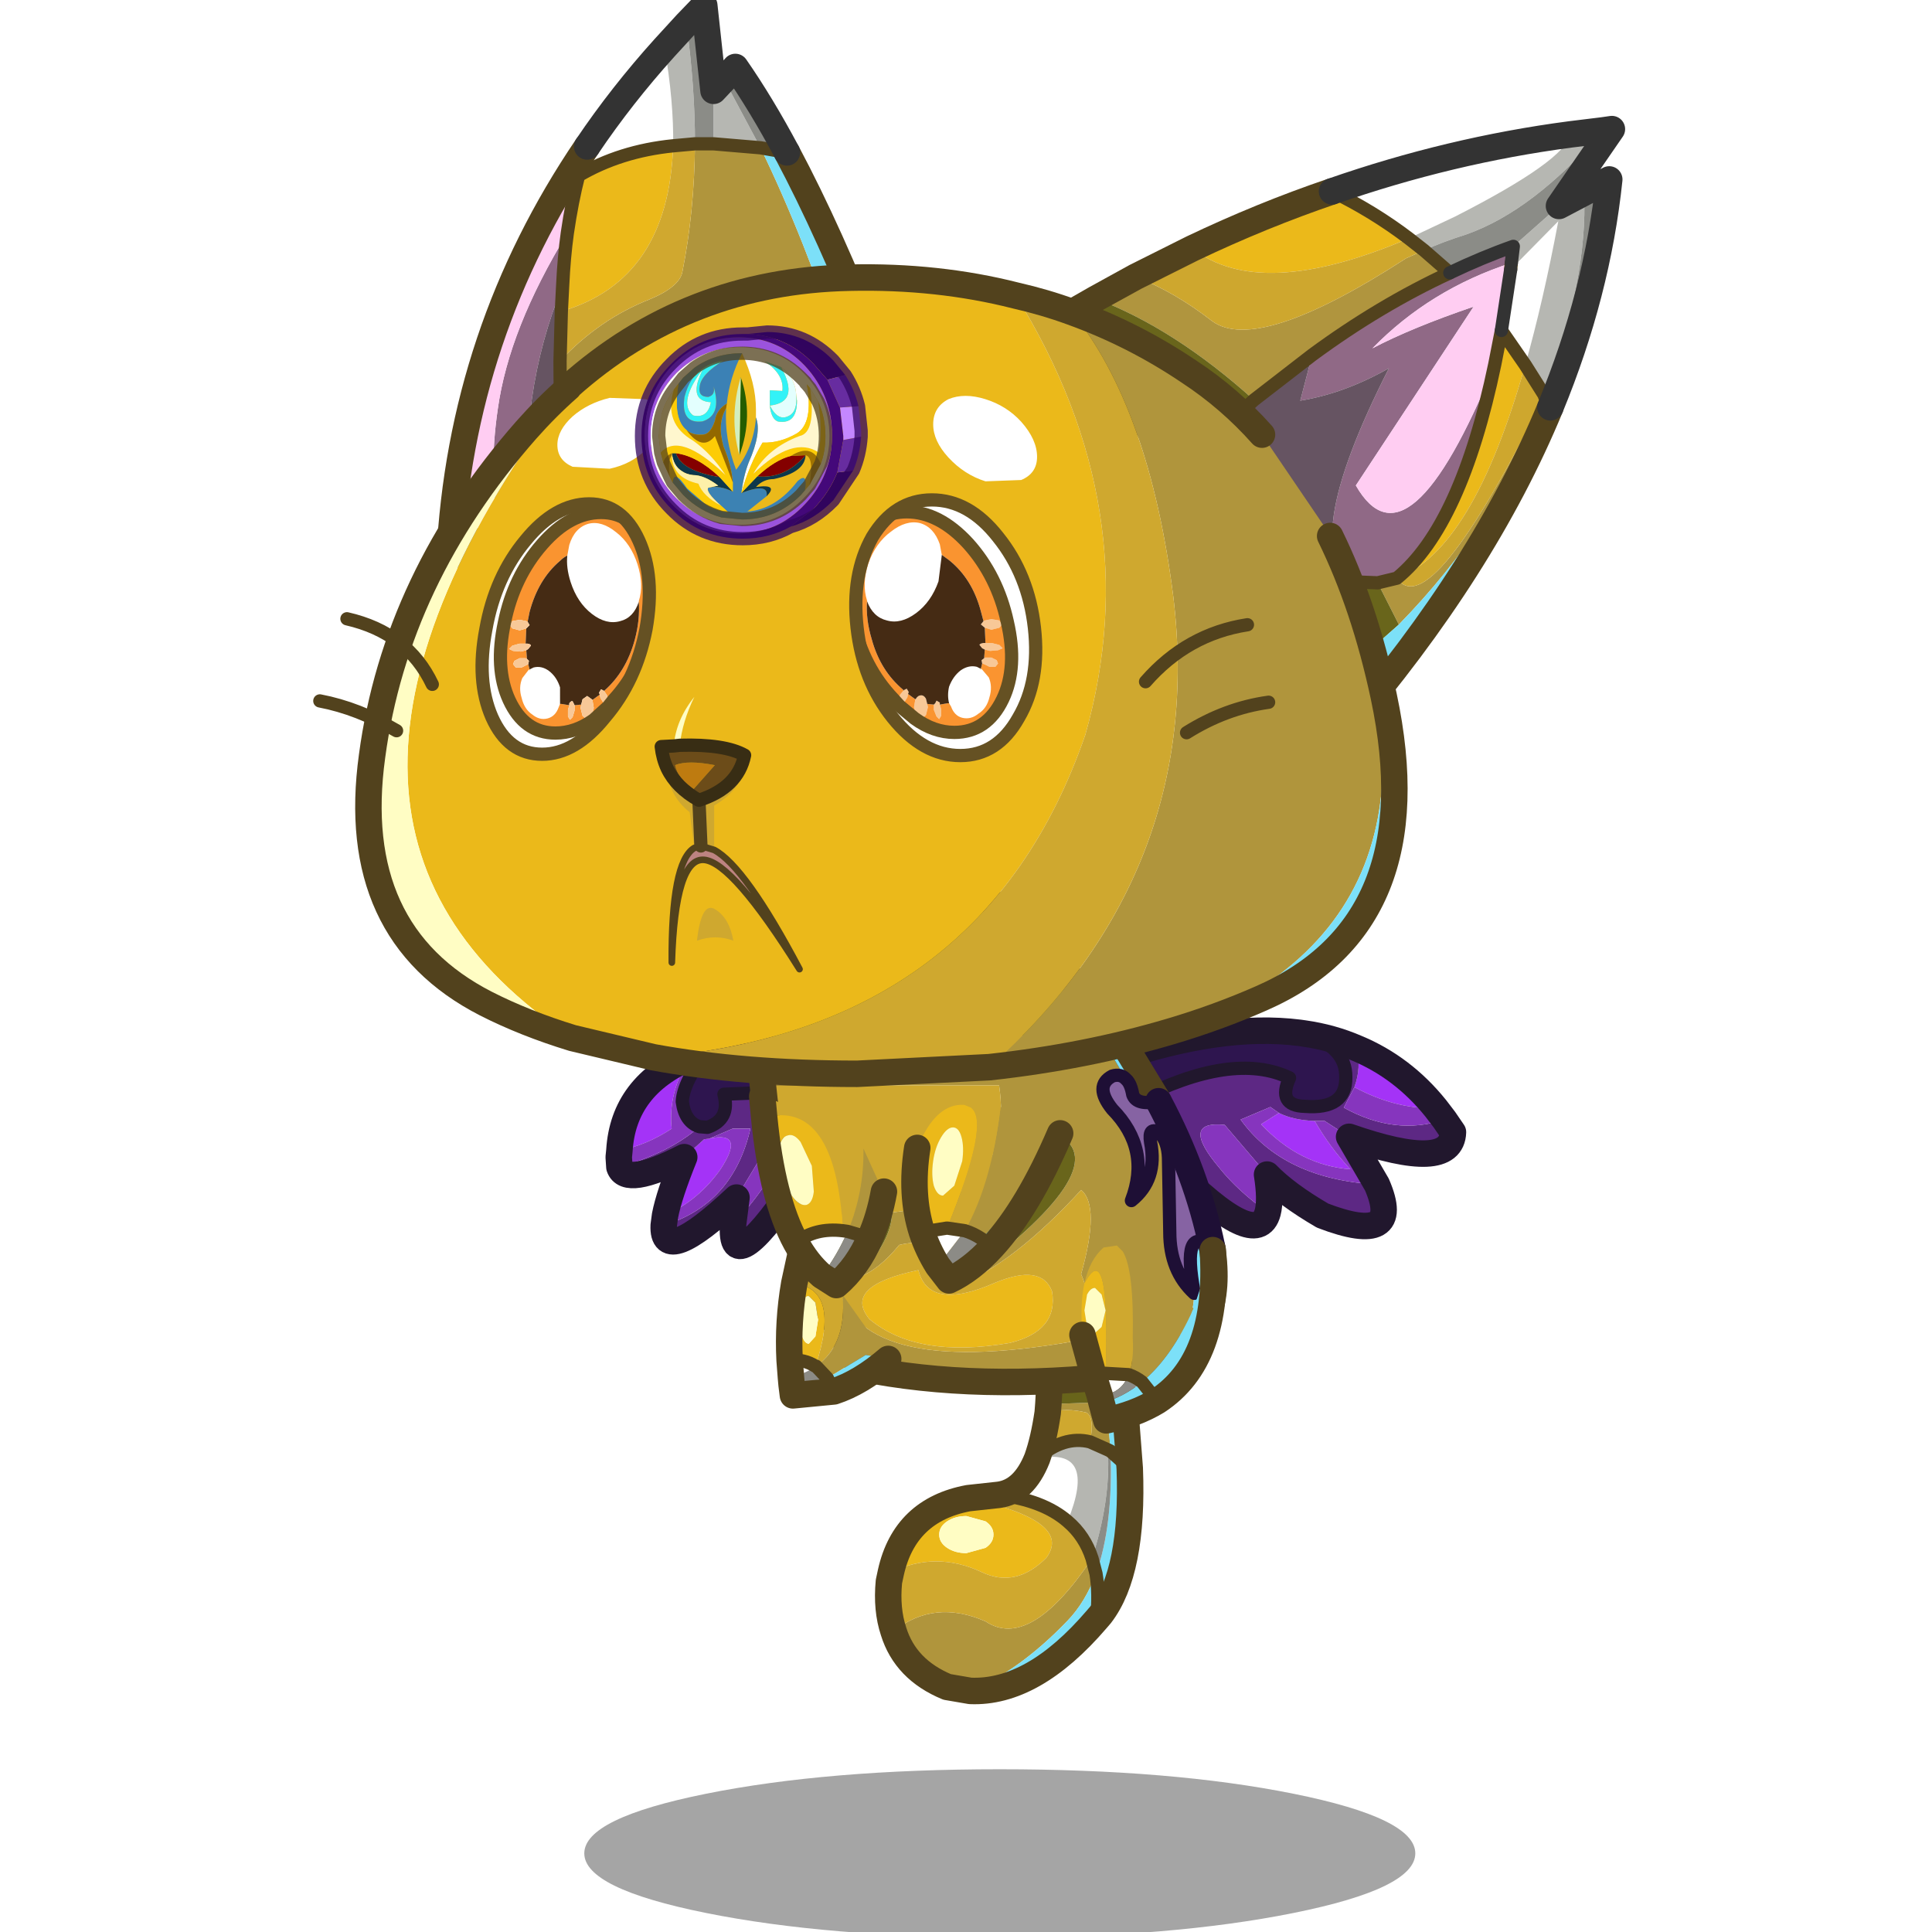 <svg xmlns:ffdec="https://www.free-decompiler.com/flash" xmlns:xlink="http://www.w3.org/1999/xlink" ffdec:objectType="frame" height="90" width="90" xmlns="http://www.w3.org/2000/svg"><use ffdec:characterId="31" height="90.65" transform="translate(0 -.4)" width="90" xlink:href="#a"/><defs><g id="a" transform="translate(0 .4)"><use ffdec:characterId="10" height="90" width="90" xlink:href="#b"/><use ffdec:characterId="30" height="95.95" transform="matrix(.944 0 0 .945 10.84 -.411)" width="70.1" xlink:href="#c"/></g><g id="b"><use ffdec:characterId="8" height="90" width="90" xlink:href="#d"/><use ffdec:characterId="9" height="0" transform="matrix(.655 0 0 .655 11 0)" width="0" xlink:href="#sprite9"/></g><g id="d"><use ffdec:characterId="6" height="90" width="90" xlink:href="#e"/><use ffdec:characterId="7" height="0" transform="matrix(.291 0 0 .291 0 17.05)" width="0" xlink:href="#sprite8"/></g><g id="e"><use ffdec:characterId="4" height="90" width="90" xlink:href="#f"/><use ffdec:characterId="5" height="0" transform="matrix(.781 0 0 .781 17.5 0)" width="0" xlink:href="#sprite7"/></g><g id="f"><use ffdec:characterId="1" height="0" transform="matrix(.596 0 0 .596 8.7 1)" width="0" xlink:href="#sprite5"/><use ffdec:characterId="3" height="43.85" transform="scale(2.053)" width="43.85" xlink:href="#g"/></g><g id="c" transform="translate(4.3 .7)"><use ffdec:characterId="11" height="12.7" transform="translate(13.05 86.95) scale(.653)" width="62.8" xlink:href="#h"/><use ffdec:characterId="12" height="27.25" transform="translate(27.397 65.947) scale(.653)" width="20.3" xlink:href="#i"/><use ffdec:characterId="13" height="17.7" transform="translate(14.097 50.247) scale(.653)" width="16.05" xlink:href="#j"/><use ffdec:characterId="14" height="16.75" transform="translate(38.547 49.897) scale(.653)" width="27.6" xlink:href="#k"/><use ffdec:characterId="15" height="42.5" transform="translate(21.047 40.764) scale(.653)" width="36.35" xlink:href="#l"/><use ffdec:characterId="16" height="12.8" transform="translate(22.497 60.847) scale(.653)" width="9.5" xlink:href="#m"/><use ffdec:characterId="17" height="14.85" transform="translate(36.98 60.708) scale(.653)" width="11.9" xlink:href="#n"/><use ffdec:characterId="18" height="16.25" transform="translate(21.177 53.123) scale(.653)" width="11.2" xlink:href="#o"/><use ffdec:characterId="19" height="14.25" transform="translate(28.697 54.2) scale(.653)" width="13" xlink:href="#p"/><use ffdec:characterId="20" height="47.4" transform="translate(36.497 5.447) scale(.653)" width="42.75" xlink:href="#q"/><use ffdec:characterId="21" height="43.65" transform="translate(5.747 -.653) scale(.653)" width="34.05" xlink:href="#r"/><use ffdec:characterId="22" height="62.1" transform="translate(-.327 12.77) scale(.653)" width="82.7" xlink:href="#s"/><use ffdec:characterId="23" height="27.15" transform="translate(8 19.25) scale(.653)" width="41.95" xlink:href="#t"/><clipPath id="u" transform="translate(8 19.25) scale(.653)"><path d="M13.6 1.9q0 1.15-1.2 2.15-1.1 1.1-2.75 1.45l-2.8-.15Q5.7 4.85 5.7 3.7q0-1.1 1.15-2.15Q8 .55 9.65.15l2.75.1q1.2.55 1.2 1.65m-10.3 9q2.25-2.75 4.8-2.75 2.5 0 3.75 2.75t.55 6.7q-.75 3.9-3.1 6.65-2.25 2.8-4.75 2.8-2.55 0-3.8-2.8Q-.45 21.5.3 17.6q.7-3.95 3-6.7m30.8-8.75q0-1.3 1.15-1.9 1.2-.5 2.8 0 1.6.5 2.7 1.7 1.2 1.35 1.2 2.65 0 1.25-1.2 1.75l-2.7.1q-1.6-.5-2.8-1.8-1.15-1.25-1.15-2.5m-4.6 8.5q1.7-2.8 4.5-2.8t5 2.8q2.3 2.85 2.75 6.85.45 4-1.2 6.8-1.6 2.85-4.4 2.85-2.8 0-5.1-2.85-2.25-2.8-2.7-6.8-.45-4 1.15-6.85" fill="#fff" fill-rule="evenodd"/><path d="M3.3 10.9q2.25-2.75 4.8-2.75 2.5 0 3.75 2.75t.55 6.7q-.75 3.9-3.1 6.65-2.25 2.8-4.75 2.8-2.55 0-3.8-2.8Q-.45 21.5.3 17.6q.7-3.95 3-6.7m26.2-.25q1.7-2.8 4.5-2.8t5 2.8q2.3 2.85 2.75 6.85.45 4-1.2 6.8-1.6 2.85-4.4 2.85-2.8 0-5.1-2.85-2.25-2.8-2.7-6.8-.45-4 1.15-6.85z" fill="none" stroke="#00f" stroke-linecap="round" stroke-linejoin="round" stroke-width=".05"/></clipPath><g clip-path="url(#u)"><use ffdec:characterId="24" height="17.7" transform="translate(8.588 24.639) scale(.653)" width="39.65" xlink:href="#v"/></g><use ffdec:characterId="25" height="20.3" transform="translate(7.673 24.051) scale(.653)" width="42.85" xlink:href="#w"/><use ffdec:characterId="26" height="16.6" transform="translate(15.546 15.775) scale(.653)" width="17.6" xlink:href="#x"/></g><g id="i"><path d="M8.35 10.45q1.9-.25 2.9-2.75 4.6-.9 2.3 4.75-1.85-1.6-5.2-2" fill="#fff" fill-rule="evenodd" transform="translate(1 1)"/><path d="M.2 16.3q1.05-4.7 5.85-5.6 7.95 1.7 5.9 4.5-2.3 2.3-4.85 1.1-3.5-1.65-6.9 0m7.75-2.85q0-.6-.6-1l-1.45-.4q-.85 0-1.45.4t-.6 1q0 .6.6 1t1.45.4l1.45-.4q.6-.4.6-1" fill="#ebb91a" fill-rule="evenodd" transform="translate(1 1)"/><path d="m12.1 3.6 4.4-.15.3 3.7-.2-.1-1.35-.6q.35-1.8-.25-2.2-1.5-.4-2.95 0l.05-.65M6.2 25.25l-1.75-.3Q1.3 23.65.4 20.75 3.45 18.3 7.35 20q3.35 2.25 8.05-4.75l.3 1.15q-.8 2.15-2.15 3.55-3.65 3.8-7.35 5.3" fill="#b0953c" fill-rule="evenodd" transform="translate(1 1)"/><path d="M.4 20.75Q-.15 19.1.05 17l.15-.7q3.4-1.65 6.9 0 2.55 1.2 4.85-1.1 2.05-2.8-5.9-4.5l2.3-.25q3.35.4 5.2 2 1.3 1.1 1.85 2.8-4.7 7-8.05 4.75-3.9-1.7-6.95.75M11.25 7.7q.5-1.4.8-3.45 1.45-.4 2.95 0 .6.4.25 2.2-2-.5-4 1.25" fill="#cfa82f" fill-rule="evenodd" transform="translate(1 1)"/><path d="m12.1 3.6.15-2.6 5.05-1 .6 3.9q-.65-.3-1.4-.45l-4.4.15" fill="#68641a" fill-rule="evenodd" transform="translate(1 1)"/><path d="M7.95 13.45q0 .6-.6 1l-1.45.4q-.85 0-1.45-.4t-.6-1q0-.6.6-1t1.45-.4l1.45.4q.6.4.6 1" fill="#fffdc4" fill-rule="evenodd" transform="translate(1 1)"/><path d="M16.5 3.45q.75.15 1.4.45l.35 4.55q.3 7.8-2.2 11.05l-.3.35q-4.8 5.6-9.55 5.4 3.7-1.5 7.35-5.3 1.35-1.4 2.15-3.55.25 1.5.05 3.45.2-1.95-.05-3.45 1.3-3.6 1.1-9.25l1.45 1.3-1.45-1.3-.3-3.7" fill="#7ce0f8" fill-rule="evenodd" transform="translate(1 1)"/><path d="M11.25 7.7q2-1.75 4-1.25l1.35.6.2.1h-.2q.2 3.75-1.2 8.1-.55-1.7-1.85-2.8 2.3-5.65-2.3-4.75" fill="#b5b6b1" fill-rule="evenodd" transform="translate(1 1)"/><path d="M15.4 15.25q1.4-4.35 1.2-8.1h.2q.2 5.65-1.1 9.25l-.3-1.15" fill="#8b8c87" fill-rule="evenodd" transform="translate(1 1)"/><path d="M11.25 7.7q2-1.75 4-1.25l1.35.6.2.1 1.45 1.3m-2.85 6.8.3 1.15q.25 1.5.05 3.45m-2.2-7.4q1.3 1.1 1.85 2.8m-1.85-2.8q-1.85-1.6-5.2-2" fill="none" stroke="#52421d" stroke-linecap="round" stroke-linejoin="round" transform="translate(1 1)"/><path d="M18.9 4.9 18.3 1l-5.05 1-.15 2.6-.05.65q-.3 2.05-.8 3.45-1 2.5-2.9 2.75l-2.3.25q-4.8.9-5.85 5.6l-.15.7q-.2 2.1.35 3.75.9 2.9 4.05 4.2l1.75.3q4.75.2 9.55-5.4l.3-.35q2.5-3.25 2.2-11.05L18.9 4.9z" fill="none" stroke="#52421d" stroke-linecap="round" stroke-linejoin="round" stroke-width="2"/></g><g id="j"><path d="m4.95 9 1.5-1.35.4-.05Q9.6 7 7.7 9.9q-1.65 2.35-4.2 3.5.3-1.55 1.45-4.4m-4.9-.5q.3-4.9 5.35-7.05Q3.7 4.1 4 6.85 2.1 8.1.05 8.5" fill="#a433f7" fill-rule="evenodd" transform="translate(1 1)"/><path d="m13 5.25-4.1 6.8q-5.65 5.3-5.5 2.1 5.25-1.6 6.55-7.3H8.6l-1.75.75-.4.05L4.95 9q-4.4 2.25-4.9.75Q3.9 8.65 6.1 6.7l.6.05q1.75-.6 1.25-2.5l4.8-.2.25 1.2M8.65 14q2.3-2.2 4.75-6.9l.65 2.95Q8.3 18.8 8.65 14" fill="#5d2884" fill-rule="evenodd" transform="translate(1 1)"/><path d="m13 5.25.4 1.85q-2.45 4.7-4.75 6.9l.25-1.95 4.1-6.8M6.1 6.7Q3.9 8.65.05 9.75L0 9l.05-.5Q2.1 8.1 4 6.85q-.3-2.75 1.4-5.4L6.7 1Q4.9 3.25 4.8 4.8 5 6.35 6.1 6.7m.75.9 1.75-.75h1.35q-1.3 5.7-6.55 7.3l.1-.75q2.55-1.15 4.2-3.5Q9.6 7 6.85 7.6" fill="#8635be" fill-rule="evenodd" transform="translate(1 1)"/><path d="m12.75 4.05-4.8.2q.5 1.9-1.25 2.5l-.6-.05Q5 6.35 4.8 4.8 4.9 3.25 6.7 1q2.2-.75 5.15-1l.9 4.05" fill="#2e154f" fill-rule="evenodd" transform="translate(1 1)"/><path d="M14.4 8.1 14 6.25l-.25-1.2-.9-4.05Q9.9 1.25 7.7 2l-1.3.45Q1.35 4.6 1.05 9.5L1 10l.05.75q.5 1.5 4.9-.75-1.15 2.85-1.45 4.4l-.1.75q-.15 3.2 5.5-2.1L9.65 15q-.35 4.8 5.4-3.95L14.4 8.1" fill="none" stroke="#21172d" stroke-linecap="round" stroke-linejoin="round" stroke-width="2"/><path d="m12.75 4.05-4.8.2q.5 1.9-1.25 2.5l-.6-.05Q5 6.35 4.8 4.8 4.9 3.25 6.7 1" fill="none" stroke="#21172d" stroke-linecap="round" stroke-linejoin="round" transform="translate(1 1)"/></g><g id="k"><path d="M18.3 1.3q3.5 1.45 6 4.55-3.1.05-6.15-1.6.55-1.5.15-2.95m-3.15 5.5q1.15 2 2.7 3.65-3.85-.3-6.75-3.4l1.35-.85q1.1.55 2.7.6" fill="#a433f7" fill-rule="evenodd" transform="translate(1 1)"/><path d="m24.95 6.7.65.95q-.1 3.05-7.85.35L15.9 6.8h-.75q-1.6-.05-2.7-.6l-.65-.45-2.25.95q3.25 4.5 10.3 4.9 2.05 4.7-4.1 2.35-2.75-1.6-4.2-3.1L8.35 7.1q-3.45-.35-.4 3.25 1.4 1.75 3.65 3.35-.8 3.05-7.25-3.45l-2.7-5q7.3-3.75 11.6-1.7-.95 2.1 1.15 2.15 3.15.25 3.1-2.2.05-2.3-3.15-3.3 2.1.3 3.95 1.1.4 1.45-.15 2.95l-.8 1.55q3.9 2.15 7.6.9" fill="#5d2884" fill-rule="evenodd" transform="translate(1 1)"/><path d="m24.3 5.85.65.85q-3.7 1.25-7.6-.9l.8-1.55q3.05 1.65 6.15 1.6M17.75 8l2.1 3.6q-7.05-.4-10.3-4.9l2.25-.95.65.45-1.35.85q2.9 3.1 6.75 3.4-1.55-1.65-2.7-3.65h.75L17.75 8m-6.2 2.85q.3 1.9.05 2.85-2.25-1.6-3.65-3.35-3.05-3.6.4-3.25l3.2 3.75" fill="#8635be" fill-rule="evenodd" transform="translate(1 1)"/><path d="M1.65 5.25 0 2.15q8.05-2.75 14-2l.35.05q3.2 1 3.15 3.3.05 2.45-3.1 2.2-2.1-.05-1.15-2.15-4.3-2.05-11.6 1.7" fill="#2e154f" fill-rule="evenodd" transform="translate(1 1)"/><path d="m25.3 6.85.65.85.65.95q-.1 3.05-7.85.35l2.1 3.6q2.05 4.7-4.1 2.35-2.75-1.6-4.2-3.1.3 1.9.05 2.85-.8 3.05-7.25-3.45l-2.7-5L1 3.15q8.05-2.75 14-2l.35.05q2.1.3 3.95 1.1 3.5 1.45 6 4.55" fill="none" stroke="#21172d" stroke-linecap="round" stroke-linejoin="round" stroke-width="2"/><path d="M1.65 5.25q7.3-3.75 11.6-1.7-.95 2.1 1.15 2.15 3.15.25 3.1-2.2.05-2.3-3.15-3.3" fill="none" stroke="#21172d" stroke-linecap="round" stroke-linejoin="round" transform="translate(1 1)"/></g><g id="l"><path d="M3.75 19.4 2.2 15l5.5.4-3.2 4.45-.75-.45m14.05 1.15q3.5-1.45 4.3.65.5 3-3.2 3.9-7 1.2-10.6-1.8-2.05-2.5 3.7-3.7.8 3.15 5.8.95" fill="#ebb91a" fill-rule="evenodd" transform="translate(1 13.45)"/><path d="M7.05 26q-1.9-3.3-3.3-6.6l.75.45 1.3.45q1.35 7.55 17.8 4.7 2-2.05.7-5.1 1.45-5.15 0-6.35-5.1 5.55-9.3 7.2 12.15-8.9 7.6-11.35l-8.25 10.4q-.75-2.85-3.8-2.1-1.55 1.9-3.1 2.45 2.6-2.9 2.55-4.9 9.35-1 8.1-9.6H.25l-.1-.95Q18.55.1 26.4 3l1.3 2.2q-.4-.45-1.05-.25-1.4.75 0 2.5 2.95 3 1.45 6.9 2-1.6 1.45-4.4-.2-1.25.7-.7.6.65.65 1.85l.1 5.65q0 2.9 1.85 4.6-.1 2.7-1.95 5.05-13.75 1.75-23.85-.4" fill="#b0953c" fill-rule="evenodd" transform="translate(1 13.45)"/><path d="M2.2 15Q.7 10.4.25 5.65H18.1q1.25 8.6-8.1 9.6-.05-1.05-.85-1.9L7.7 15.4 2.2 15m3.6 5.3 1.65-.15q1.55-.55 3.1-2.45 3.05-.75 3.8 2.1l.15 1.1.5-.15q4.2-1.65 9.3-7.2 1.45 1.2 0 6.35 1.3 3.05-.7 5.1-16.45 2.85-17.8-4.7m12 .25q-5 2.2-5.8-.95-5.75 1.2-3.7 3.7 3.6 3 10.6 1.8 3.7-.9 3.2-3.9-.8-2.1-4.3-.65" fill="#cfa82f" fill-rule="evenodd" transform="translate(1 13.45)"/><path d="M.15 4.7 0 2.25Q3.25-26 25.7 0l1.8 2.5-1.1.5Q18.55.1.15 4.7" fill="#68641a" fill-rule="evenodd" transform="translate(1 13.45)"/><path d="m27.5 2.5 2.65 4.35q-1.65.35-1.95-.5-.15-.85-.5-1.15L26.4 3l1.1-.5m6.7 15.4q.95 6.15-3.3 8.5-1.35.75-3.2 1.1-11.2 1.3-20.1-.5l-.55-1q10.1 2.15 23.85.4 1.85-2.35 1.95-5.05-1-5.3 1.35-3.45" fill="#7ce0f8" fill-rule="evenodd" transform="translate(1 13.45)"/><path d="m4.5 19.85 3.2-4.45 1.45-2.05q.8.85.85 1.9.05 2-2.55 4.9l-1.65.15-1.3-.45m9.85-.05L22.6 9.4q4.55 2.45-7.6 11.35l-.5.15-.15-1.1" fill="#69651b" fill-rule="evenodd" transform="translate(1 13.45)"/><path d="M30.15 6.85q2.9 5.45 4.05 11.05-2.35-1.85-1.35 3.45-1.85-1.7-1.85-4.6l-.1-5.65q-.05-1.2-.65-1.85-.9-.55-.7.7.55 2.8-1.45 4.4 1.5-3.9-1.45-6.9-1.4-1.75 0-2.5.65-.2 1.05.25.35.3.5 1.15.3.85 1.95.5" fill="#8663a3" fill-rule="evenodd" transform="translate(1 13.45)"/><path d="M1.15 18.15 1 15.7q3.25-28.25 25.7-2.25l1.8 2.5 2.65 4.35m4.05 11.05q.95 6.15-3.3 8.5-1.35.75-3.2 1.1-11.2 1.3-20.1-.5l-.55-1q-1.9-3.3-3.3-6.6l-1.55-4.4q-1.5-4.6-1.95-9.35l-.1-.95" fill="none" stroke="#52421d" stroke-linecap="round" stroke-linejoin="round" stroke-width="2"/><path d="M27.7 5.2q-.4-.45-1.05-.25-1.4.75 0 2.5 2.95 3 1.45 6.9 2-1.6 1.45-4.4-.2-1.25.7-.7.6.65.65 1.85l.1 5.65q0 2.9 1.85 4.6-1-5.3 1.35-3.45M27.7 5.2q.35.3.5 1.15.3.85 1.95.5" fill="none" stroke="#1e0f35" stroke-linecap="round" stroke-linejoin="round" transform="translate(1 13.45)"/><path d="M31.15 20.3q2.9 5.45 4.05 11.05" fill="none" stroke="#1e0f35" stroke-linecap="round" stroke-linejoin="round" stroke-width="2"/></g><g id="m"><path d="m.15 9.4-.1-1.3Q1.15 8 2 8.55v.05q-.8.5-1.85.8" fill="#fff" fill-rule="evenodd" transform="translate(1 1)"/><path d="M.8 5.05 1 6.3q.2.55.5.55L2 6.3l.2-1.25-.2-1.3-.5-.5q-.3 0-.5.5l-.2 1.3M.4 2.3q3.55.45 1.6 6.25h.05L2 8.6v-.05Q1.15 8 .05 8.1-.1 5.2.4 2.3" fill="#ebb91a" fill-rule="evenodd" transform="translate(1 1)"/><path d="m.9 0 3.15 3.15q.35 3.75-2 5.4H2Q3.95 2.75.4 2.3L.9 0" fill="#cfa82f" fill-rule="evenodd" transform="translate(1 1)"/><path d="M2.05 8.55q2.35-1.65 2-5.4L7.5 8l-1.7-.3-2.9 1.75-.85-.9" fill="#b0953c" fill-rule="evenodd" transform="translate(1 1)"/><path d="m.8 5.05.2-1.3q.2-.5.5-.5l.5.5.2 1.3L2 6.3l-.5.55q-.3 0-.5-.55L.8 5.05" fill="#fffdc4" fill-rule="evenodd" transform="translate(1 1)"/><path d="M7.5 8q-2.1 1.8-4.1 2.45l-3.1.3-.1-.8 2.7-.5L5.8 7.7l1.7.3m-4.1 2.45-.5-1 .5 1" fill="#7ce0f8" fill-rule="evenodd" transform="translate(1 1)"/><path d="M.2 9.95.15 9.4Q1.2 9.1 2 8.6l.05-.05.85.9-2.7.5" fill="#8c8b86" fill-rule="evenodd" transform="translate(1 1)"/><path d="M2 8.55h.05l.85.9.5 1M2 8.55Q1.15 8 .05 8.1" fill="none" stroke="#52421d" stroke-linecap="round" stroke-linejoin="round" transform="translate(1 1)"/><path d="m1.9 1-.5 2.3q-.5 2.9-.35 5.8l.1 1.3.05.55.1.8 3.1-.3q2-.65 4.1-2.45" fill="none" stroke="#52421d" stroke-linecap="round" stroke-linejoin="round" stroke-width="2"/></g><g id="n"><path d="M1.35 11.35.9 9.9l.9-.2 1.75.1q-.6 1.5-2.2 1.55" fill="#fff" fill-rule="evenodd" transform="translate(.95 .6)"/><path d="M.9 9.9.05 6.8q-.2-2.3.15-3.9Q2.15-.75 1.8 9.7l-.9.2m.9-4.95-.3-1.2-.5-.5q-.35 0-.6.5l-.2 1.2.2 1.25q.25.45.6.45l.5-.45.3-1.25" fill="#ebb91a" fill-rule="evenodd" transform="translate(.95 .6)"/><path d="m3.1.5 5.35 4.3q-1.65 3.7-3.9 5.55-.45-.35-1-.55.4-1.05.3-2.75Q3.95 1.9 3.1.5" fill="#b0953c" fill-rule="evenodd" transform="translate(.95 .6)"/><path d="M.2 2.9Q.6 1.1 1.65.2l1-.15.45.45q.85 1.4.75 6.55.1 1.7-.3 2.75L1.8 9.7Q2.15-.75.2 2.9" fill="#cfa82f" fill-rule="evenodd" transform="translate(.95 .6)"/><path d="M1.8 4.95 1.5 6.2l-.5.45q-.35 0-.6-.45L.2 4.95l.2-1.2q.25-.5.6-.5l.5.5.3 1.2" fill="#fffdc4" fill-rule="evenodd" transform="translate(.95 .6)"/><path d="M8.45 4.8 9.9.4q.55 8.3-4.2 11.4-1.65 1-3.85 1.45l-.35-1.3q1.65-.45 3.05-1.6L5.7 11.8l-1.15-1.45Q6.8 8.5 8.45 4.8" fill="#7ce0f8" fill-rule="evenodd" transform="translate(.95 .6)"/><path d="m1.5 11.95-.15-.6q1.6-.05 2.2-1.55.55.2 1 .55-1.4 1.15-3.05 1.6" fill="#8c8b86" fill-rule="evenodd" transform="translate(.95 .6)"/><path d="m1.8 9.7 1.75.1q.55.2 1 .55L5.7 11.8M.9 9.9l.9-.2" fill="none" stroke="#52421d" stroke-linecap="round" stroke-linejoin="round" transform="translate(.95 .6)"/><path d="M10.85 1q.55 8.3-4.2 11.4-1.65 1-3.85 1.45l-.35-1.3-.15-.6-.45-1.45L1 7.4" fill="none" stroke="#52421d" stroke-linecap="round" stroke-linejoin="round" stroke-width="2"/></g><g id="o"><path d="M.35 5.85.2 4.25Q4.05 5.5 7.85 8.2q.05 3.35-1.2 6.25l-.35-.05Q5.75 4.45.35 5.85" fill="#cfa82f" fill-rule="evenodd" transform="translate(.8 -3.25)"/><path d="M2.75 15.3Q.95 12 .35 5.85q5.4-1.4 5.95 8.55-2.1-.25-3.55.9m1.35-3.85L3.95 9.5 3.1 7.7q-.5-.65-.95-.5-.5.1-.65.9-.05.9.25 2t.75 1.75q.55.7 1.05.6.45-.15.55-1" fill="#ebb91a" fill-rule="evenodd" transform="translate(.8 -3.25)"/><path d="M4.1 11.45q-.1.85-.55 1-.5.1-1.05-.6-.45-.65-.75-1.75t-.25-2q.15-.8.65-.9.45-.15.95.5l.85 1.8.15 1.95" fill="#fffdc4" fill-rule="evenodd" transform="translate(.8 -3.25)"/><path d="m7.85 8.2 1.3 2.85.25.4q-.35 1.95-1.05 3.5l-1.7-.5q1.25-2.9 1.2-6.25" fill="#b0953c" fill-rule="evenodd" transform="translate(.8 -3.25)"/><path d="M4.7 17.8q-1.1-.95-1.95-2.5 1.45-1.15 3.55-.9l.35.05Q5.9 16.2 4.7 17.8" fill="#fff" fill-rule="evenodd" transform="translate(.8 -3.25)"/><path d="M8.35 14.95q-.95 2.2-2.55 3.55l-1.1-.7q1.2-1.6 1.95-3.35l1.7.5" fill="#8c8b86" fill-rule="evenodd" transform="translate(.8 -3.25)"/><path d="M1.15 2.6 1 1m9.2 7.2q-.35 1.95-1.05 3.5-.95 2.2-2.55 3.55l-1.1-.7q-1.1-.95-1.95-2.5-1.8-3.3-2.4-9.45" fill="none" stroke="#52421d" stroke-linecap="round" stroke-linejoin="round" stroke-width="2"/><path d="m6.3 14.4.35.05 1.7.5M6.3 14.4q-2.1-.25-3.55.9" fill="none" stroke="#52421d" stroke-linecap="round" stroke-linejoin="round" transform="translate(.8 -3.25)"/></g><g id="p"><path d="M1.75 12.15Q1 10.95.55 9.6l1.9-.3 1.35.2-2.05 2.65" fill="#fff" fill-rule="evenodd" transform="translate(1)"/><path d="M.2 3.25Q1.6-.15 3.75 0l.5.2q1.5 1.05-1.8 9.1l-1.9.3Q-.35 6.8.2 3.25m1.2 1q-.15 1.05.05 1.85.25.75.7.75L3 6.1l.6-1.85q.15-1.05-.05-1.8T2.9 1.7q-.45 0-.9.75t-.6 1.8" fill="#ebb91a" fill-rule="evenodd" transform="translate(1)"/><path d="m6.5.15 4.5 2q-3 5-5.95 7.95-.6-.4-1.25-.6Q5.8 6 6.5.15" fill="#b0953c" fill-rule="evenodd" transform="translate(1)"/><path d="M4.25.2 6.5.15Q5.8 6 3.8 9.5l-1.35-.2q3.3-8.05 1.8-9.1" fill="#cfa82f" fill-rule="evenodd" transform="translate(1)"/><path d="M1.4 4.25q.15-1.05.6-1.8.45-.75.9-.75t.65.75q.2.75.05 1.8L3 6.1l-.85.75q-.45 0-.7-.75-.2-.8-.05-1.85" fill="#fffdc4" fill-rule="evenodd" transform="translate(1)"/><path d="M5.9 10.7q-1.6 1.75-3.3 2.55l-.85-1.1L3.8 9.5q.65.2 1.25.6l.85.6" fill="#8c8b86" fill-rule="evenodd" transform="translate(1)"/><path d="M11 2.15q-2.4 5.6-5.1 8.55l-.85-.6Q8 7.15 11 2.15" fill="#7ce0f8" fill-rule="evenodd" transform="translate(1)"/><path d="m5.05 10.1.85.6M3.8 9.5q.65.2 1.25.6m-4.5-.5 1.9-.3 1.35.2" fill="none" stroke="#52421d" stroke-linecap="round" stroke-linejoin="round" transform="translate(1)"/><path d="M12 2.15q-2.4 5.6-5.1 8.55-1.6 1.75-3.3 2.55l-.85-1.1Q2 10.95 1.55 9.6q-.9-2.8-.35-6.35" fill="none" stroke="#52421d" stroke-linecap="round" stroke-linejoin="round" stroke-width="2"/></g><g id="q"><path d="M37.6.4q-.35 1.95-8.7 6.2l-3.5 1.65Q22.7 6.2 19.6 4.7q8.9-3.1 18-4.3m-5.2 14.8.7-4.6 3.6-3.65q-1.15 6.1-2.5 10.85l-1.8-2.6" fill="#fff" fill-rule="evenodd" transform="translate(1 1)"/><path d="M25.4 8.25Q14.15 13.05 9.05 9 14.3 6.5 19.6 4.7q3.1 1.5 5.8 3.55m7 6.95 1.8 2.6q-3.95 14-9.7 16.1 4.85-3.95 7.4-16.15l.5-2.55" fill="#ebb91a" fill-rule="evenodd" transform="translate(1 1)"/><path d="M18.1 17.05q5.1-3.75 10.4-6.2 2.4-1.15 4.8-2l-.15 1.25q-6.15 2-10.5 6.45Q25.6 15 30.3 13.4l-8.9 13.5q3.95 6.9 10.5-9.15-2.55 12.2-7.4 16.15l-1.45.35-1.25-.05-.25-.05q-4.8-2.05 2.35-16.1-3.35 1.9-6.7 2.45l.9-3.45" fill="#906986" fill-rule="evenodd" transform="translate(1 1)"/><path d="m33.1 10.6-.7 4.6-.5 2.55Q25.35 33.8 21.4 26.9l8.9-13.5q-4.7 1.6-7.65 3.15Q27 12.1 33.15 10.1l-.05.5" fill="#ffcdf2" fill-rule="evenodd" transform="translate(1 1)"/><path d="m13.7 20.45 4.4-3.4-.9 3.45q3.35-.55 6.7-2.45-7.15 14.05-2.35 16.1-4.35-.65-12.25-6.1l-1.45-2.2 5.85-5.4" fill="#665462" fill-rule="evenodd" transform="translate(1 1)"/><path d="M4.75 11.15q2.9 1.1 5.8 3.35Q14 17 25.2 9.75l1.35-.6 1.95 1.7q-5.3 2.45-10.4 6.2l-4.4 3.4q-6-5.4-11.95-7.65l3-1.65m30.9 9 .15.3Q32 29.9 24.65 37.4l-1.6-3.15 1.45-.35q2.5 3.6 11.15-13.75" fill="#b0953e" fill-rule="evenodd" transform="translate(1 1)"/><path d="m26.55 9.15-1.35.6Q14 17 10.55 14.5q-2.9-2.25-5.8-3.35L9.05 9q5.1 4.05 16.35-.75l1.15.9m9.1 10.95v.05Q27 37.5 24.5 33.9q5.75-2.1 9.7-16.1l1.45 2.3" fill="#cea72e" fill-rule="evenodd" transform="translate(1 1)"/><path d="m26.55 9.15-1.15-.9 3.5-1.65q8.35-4.25 8.7-6.2l2.45-.3q-5.2 6.05-10.3 7.85-1.75.55-3.2 1.2m10.2-3.35 1.9-1q.3 6.5-3 15.3l-1.45-2.3q1.35-4.75 2.5-10.85l-3.6 3.65.05-.5.15-1.25 3.45-3.05" fill="#b6b7b2" fill-rule="evenodd" transform="translate(1 1)"/><path d="m28.5 10.85-1.95-1.7q1.45-.65 3.2-1.2 5.1-1.8 10.3-7.85l.7-.1-4 5.8-3.45 3.05q-2.4.85-4.8 2M38.65 4.8l.85-.45q-.75 8.65-3.7 16.1l-.15-.3v-.05q3.3-8.8 3-15.3" fill="#8b8c87" fill-rule="evenodd" transform="translate(1 1)"/><path d="M1.75 12.8q5.95 2.25 11.95 7.65l-5.85 5.4L0 13.8l1.75-1m17 29.8L9.3 28.05q7.9 5.45 12.25 6.1l.25.05 1.25.05 1.6 3.15-5.9 5.2" fill="#69651b" fill-rule="evenodd" transform="translate(1 1)"/><path d="m39.5 4.35 1.05-.55q-.9 8.6-4.45 17.2-5.05 12.2-15.55 24.4l-1.8-2.8 5.9-5.2Q32 29.9 35.8 20.45l.3.55-.3-.55q2.95-7.45 3.7-16.1" fill="#7ce0f8" fill-rule="evenodd" transform="translate(1 1)"/><path d="m26.55 9.15-1.15-.9Q22.7 6.2 19.6 4.7m-5.9 15.75 4.4-3.4q5.1-3.75 10.4-6.2l-1.95-1.7m-18.7 16.7 5.85-5.4m-4.4 7.6q7.9 5.45 12.25 6.1M32.4 15.2l1.8 2.6 1.45 2.3v.05l.15.3.3.55m-3-10.4.05-.5m-1.25 7.65.5-2.55m-9.35 19.05-1.25-.05m2.7-.3-1.45.35m8.85-16.5q-2.55 12.2-7.4 16.15" fill="none" stroke="#52421d" stroke-linecap="round" stroke-linejoin="round" transform="translate(1 1)"/><path d="m10.05 10-4.3 2.15-3 1.65-1.75 1 7.85 12.05 1.45 2.2 9.45 14.55 1.8 2.8Q32.05 34.2 37.1 22M20.6 5.7Q15.3 7.5 10.05 10" fill="none" stroke="#52421d" stroke-linecap="round" stroke-linejoin="round" stroke-width="2"/><path d="m41.05 1.1-2.45.3q-9.1 1.2-18 4.3m20.45-4.6.7-.1-4 5.8 1.9-1 .85-.45 1.05-.55q-.9 8.6-4.45 17.2" fill="none" stroke="#333" stroke-linecap="round" stroke-linejoin="round" stroke-width="2"/><path d="m33.1 10.6-.7 4.6m.9-6.35-.15 1.25m-4.65.75q2.4-1.15 4.8-2" fill="none" stroke="#333" stroke-linecap="round" stroke-linejoin="round" transform="translate(1 1)"/></g><g id="r"><path d="M10.4 10.65Q13 6.8 16.25 3.2q.7 4.05.65 7.4-4 .4-7.15 2.25.25-1.2.65-2.2" fill="#fff" fill-rule="evenodd" transform="translate(1 1)"/><path d="M9.75 12.85Q12.9 11 16.9 10.6q-.35 10.15-8.45 12.5l.1-1.95q.1-2.15.35-3.95.35-2.4.85-4.35" fill="#ebb91a" fill-rule="evenodd" transform="translate(1 1)"/><path d="M18.55 10.45h1.4l3.55.3q3.25 6.65 6.35 15.95L8.75 37.3q-.4-5.75-.4-10.45 2.95-3.15 6.75-4.65 2.3-.95 2.5-2.1.9-4.5.95-9.65" fill="#b0953c" fill-rule="evenodd" transform="translate(1 1)"/><path d="m16.9 10.6 1.65-.15q-.05 5.15-.95 9.65-.2 1.15-2.5 2.1-3.8 1.5-6.75 4.65l.1-3.75q8.1-2.35 8.45-12.5" fill="#d0a82f" fill-rule="evenodd" transform="translate(1 1)"/><path d="M17.9 1.4q.65 4.75.65 9.05l-1.65.15q.05-3.35-.65-7.4l1.65-1.8m2.05 9.05v-4l.8-.85 2.75 5.15-3.55-.3" fill="#b6b7b2" fill-rule="evenodd" transform="translate(1 1)"/><path d="m6.05 38.65-2.25 1.1q-.9-4.2-.15-9.3Q4.5 24.4 8.9 17.2q-.25 1.8-.35 3.95-3.4 8.35-2.5 17.5" fill="#906986" fill-rule="evenodd" transform="translate(1 1)"/><path d="m8.75 37.3-2.7 1.35q-.9-9.15 2.5-17.5l-.1 1.95-.1 3.75q0 4.7.4 10.45" fill="#665462" fill-rule="evenodd" transform="translate(1 1)"/><path d="M3.8 39.75 0 41.65q.85-16.95 10.4-31-.4 1-.65 2.2-.5 1.95-.85 4.35-4.4 7.2-5.25 13.25-.75 5.1.15 9.3" fill="#ffcdf2" fill-rule="evenodd" transform="translate(1 1)"/><path d="M17.9 1.4 19.25 0l.7 6.45v4h-1.4q0-4.3-.65-9.05m2.85 4.2.85-.95q1.95 2.8 3.9 6.45l-2-.35-2.75-5.15" fill="#8b8c87" fill-rule="evenodd" transform="translate(1 1)"/><path d="M25.5 11.1q3.25 6.1 6.55 14.5l-2.2 1.1q-3.1-9.3-6.35-15.95l2 .35" fill="#7ce0f8" fill-rule="evenodd" transform="translate(1 1)"/><path d="M18.55 10.45h1.4l3.55.3 2 .35m-8.6-.5 1.65-.15m-10.2 16.4q0 4.7.4 10.45m1.65-26.65q-.4 1-.65 2.2Q12.9 11 16.9 10.6M8.45 23.1l-.1 3.75m.2-5.7-.1 1.95m.45-5.9q-.25 1.8-.35 3.95m1.2-8.3q-.5 1.95-.85 4.35" fill="none" stroke="#52421d" stroke-linecap="round" stroke-linejoin="round" transform="translate(1 1)"/><path d="M26.5 12.1q3.25 6.1 6.55 14.5l-2.2 1.1-21.1 10.6-2.7 1.35-2.25 1.1-3.8 1.9q.85-16.95 10.4-31" fill="none" stroke="#52421d" stroke-linecap="round" stroke-linejoin="round" stroke-width="2"/><path d="M20.95 7.45 20.25 1 18.9 2.4l-1.65 1.8Q14 7.8 11.4 11.65m9.55-4.2.8-.85.85-.95q1.95 2.8 3.9 6.45" fill="none" stroke="#333" stroke-linecap="round" stroke-linejoin="round" stroke-width="2"/></g><g id="s"><path d="M18.8 28.85v-.05q8.95-8 21.25-8.25 6.65-.15 12.55 1.35 10.05 16.2 5.25 33.15-7.7 22.3-32.65 24.35l-6.1-1.45q-24.8-16.35-.3-49.1" fill="#ebb91a" fill-rule="evenodd" transform="translate(.5 -19.55)"/><path d="M56.85 23.15q4.7 1.7 8.85 4.5 3.05 2 5.5 4.75l5 7.35.15.3q12 28.75-12.05 37.4-6.4 1.9-13.7 2.7Q67 65.5 64.5 44.65q-1.8-14.25-7.65-21.5" fill="#b0953c" fill-rule="evenodd" transform="translate(.5 -19.55)"/><path d="M52.6 21.9q2.2.5 4.25 1.25 5.85 7.25 7.65 21.5Q67 65.5 50.6 80.15l-10 .5q-8.55 0-15.4-1.25 24.95-2.05 32.65-24.35 4.8-16.95-5.25-33.15" fill="#cfa82f" fill-rule="evenodd" transform="translate(.5 -19.55)"/><path d="M19.1 77.95q-3.6-1.1-6.55-2.6Q2.1 70 3.95 56.65q1.8-13.4 11.65-24.6 1.55-1.75 3.2-3.2-24.5 32.75.3 49.1" fill="#fffdc4" fill-rule="evenodd" transform="translate(.5 -19.55)"/><path d="M76.35 40.05q2.6 5.3 4.05 12.1 3.65 17.15-9.25 22.8-3.3 1.45-6.85 2.5 24.05-8.65 12.05-37.4" fill="#7ce0f8" fill-rule="evenodd" transform="translate(.5 -19.55)"/><path d="M19.3 9.25q8.95-8 21.25-8.25Q47.2.85 53.1 2.35q2.2.5 4.25 1.25 4.7 1.7 8.85 4.5 3.05 2 5.5 4.75m5.15 7.65q2.6 5.3 4.05 12.1 3.65 17.15-9.25 22.8-3.3 1.45-6.85 2.5-6.4 1.9-13.7 2.7l-10 .5q-8.55 0-15.4-1.25l-6.1-1.45q-3.6-1.1-6.55-2.6-10.45-5.35-8.6-18.7 1.8-13.4 11.65-24.6 1.55-1.75 3.2-3.2" fill="none" stroke="#52421d" stroke-linecap="round" stroke-linejoin="round" stroke-width="2"/><path d="M8.5 51.25q-1.85-3.9-6.45-4.95m60.35 4.75q3.15-3.6 7.7-4.3m-4.6 8.15q2.95-1.85 6.2-2.3M0 52.5q2.9.55 5.8 2.25" fill="none" stroke="#52421d" stroke-linecap="round" stroke-linejoin="round" transform="translate(.5 -19.55)"/><path d="m29.85 57.35-1.6 1.8q-1.2-.8-1.4-1.8.95-.4 3 0" fill="#be7b10" fill-rule="evenodd" transform="translate(.5 -19.55)"/><path d="m26.75 55.9.45-.05q3.4-.1 4.9.75-.5 2.45-3.45 3.4-1.7-.95-2.4-2.4-.35-.75-.45-1.65l.95-.05m3.1 1.45q-2.05-.4-3 0 .2 1 1.4 1.8l1.6-1.8" fill="#6c4c19" fill-rule="evenodd" transform="translate(.5 -19.55)"/><path d="M26.25 57.6q.7 1.45 2.4 2.4 2.95-.95 3.45-3.4.25 2.3-2.3 3.8v3.35l-1-.3-.5.15-.35-2.7q-1.6-1.25-1.7-3.3m2.4 2.4.15 3.45-.15-3.45m1.25 8.25q1.05.65 1.35 2.35-1.35-.5-2.75 0 .35-3.05 1.4-2.35" fill="#cfa82f" fill-rule="evenodd" transform="translate(.5 -19.55)"/><path d="m28.8 63.45 1 .3q2.35 1.25 6.45 9-5.05-8.05-7.2-8.25-2.2-.2-2.45 7.75-.05-7.6 1.7-8.65l.5-.15" fill="#bd8381" fill-rule="evenodd" transform="translate(.5 -19.55)"/><path d="m27.2 55.85-.45.05q.15-1.95 1.55-3.7-.9 1.85-1.1 3.65" fill="#fffdc4" fill-rule="evenodd" transform="translate(.5 -19.55)"/><path d="M28.8 63.45 28.65 60" fill="none" stroke="#52421d" stroke-linecap="round" stroke-linejoin="round" transform="translate(.5 -19.55)"/><path d="m29.3 43.9 1 .3q2.35 1.25 6.45 9-5.05-8.05-7.2-8.25-2.2-.2-2.45 7.75-.05-7.6 1.7-8.65l.5-.15" fill="none" stroke="#52421d" stroke-linecap="round" stroke-linejoin="round" stroke-width=".5"/><path d="m27.2 55.85-.45.05-.95.05q.1.9.45 1.65.7 1.45 2.4 2.4 2.95-.95 3.45-3.4-1.5-.85-4.9-.75z" fill="none" stroke="#382d14" stroke-linecap="round" stroke-linejoin="round" transform="translate(.5 -19.55)"/></g><g id="t"><path d="M13.6 1.9q0 1.15-1.2 2.15-1.1 1.1-2.75 1.45l-2.8-.15Q5.7 4.85 5.7 3.7q0-1.1 1.15-2.15Q8 .55 9.65.15l2.75.1q1.2.55 1.2 1.65m-10.3 9q2.25-2.75 4.8-2.75 2.5 0 3.75 2.75t.55 6.7q-.75 3.9-3.1 6.65-2.25 2.8-4.75 2.8-2.55 0-3.8-2.8Q-.45 21.5.3 17.6q.7-3.95 3-6.7m30.8-8.75q0-1.3 1.15-1.9 1.2-.5 2.8 0 1.6.5 2.7 1.7 1.2 1.35 1.2 2.65 0 1.25-1.2 1.75l-2.7.1q-1.6-.5-2.8-1.8-1.15-1.25-1.15-2.5m-4.6 8.5q1.7-2.8 4.5-2.8t5 2.8q2.3 2.85 2.75 6.85.45 4-1.2 6.8-1.6 2.85-4.4 2.85-2.8 0-5.1-2.85-2.25-2.8-2.7-6.8-.45-4 1.15-6.85" fill="#fff" fill-rule="evenodd"/><path d="M3.3 10.9q2.25-2.75 4.8-2.75 2.5 0 3.75 2.75t.55 6.7q-.75 3.9-3.1 6.65-2.25 2.8-4.75 2.8-2.55 0-3.8-2.8Q-.45 21.5.3 17.6q.7-3.95 3-6.7m26.2-.25q1.7-2.8 4.5-2.8t5 2.8q2.3 2.85 2.75 6.85.45 4-1.2 6.8-1.6 2.85-4.4 2.85-2.8 0-5.1-2.85-2.25-2.8-2.7-6.8-.45-4 1.15-6.85z" fill="none" stroke="#00f" stroke-linecap="round" stroke-linejoin="round" stroke-width=".05"/></g><g id="v"><path d="m6.45 12.05.15-.8q.4-1.3 1.45-1.6 1-.25 2.1.65 1.1.85 1.6 2.4.5 1.55.1 2.8v.05q-.4 1.2-1.4 1.45-1.05.3-2.15-.55-1.1-.85-1.6-2.4-.35-1.1-.25-2m-.55 11.2-.1.25q-.25.7-.85.85-.6.15-1.15-.3-.6-.4-.8-1.25-.25-.8.05-1.5l.5-.65.1.1-.05-.1.3-.15q.6-.15 1.15.25.6.45.85 1.25v1.25" fill="#fff" fill-rule="evenodd" transform="translate(-.9 -8.25)"/><path d="M11.85 15.55v-.05.05m-8.3 5.1h.05l.05.1-.1-.1" fill="#ebb91a" fill-rule="evenodd" transform="translate(-.9 -8.25)"/><path d="M11.85 15.5q.4-1.25-.1-2.8-.5-1.55-1.6-2.4-1.1-.9-2.1-.65-1.05.3-1.45 1.6l-.15.8q-.3.15-.55.4-1.65 1.4-2.3 3.85l-.15.75-.1-.05-.5-.1-.55.1-.2.3.2.25.55.15.5-.15-.05 1.15h-.45l-.55.15-.25.25.3.15.6.05.4-.1.05.65-.1-.05h-.45l-.4.2-.1.25.2.25H3l.4-.2.1-.05.1.4h-.05l-.5.65q-.3.7-.05 1.5.2.85.8 1.25.55.45 1.15.3.6-.15.85-.85l.1-.25H6l.6.1-.1.35v.5l.15.25.2-.2.15-.5v-.4l.5-.05-.05.25.15.6.35.3.35-.3.15-.6-.1-.6.55-.4.05.25.25.4.25.05.1-.2-.1-.45-.2-.3v-.05q1.65-1.45 2.3-3.85.4-1.5.3-2.85v-.05m-7.3-4.3Q6.65 8.8 9 8.8t3.45 2.4q1.15 2.45.4 5.9-.7 3.45-2.9 5.85l-.4.5-1.1 1q-1.4 1-2.9 1-2.35 0-3.5-2.5-1.1-2.4-.35-5.85.7-3.45 2.85-5.9" fill="#fa9430" fill-rule="evenodd" transform="translate(-.9 -8.25)"/><path d="M6.45 12.05q-.1.9.25 2 .5 1.55 1.6 2.4 1.1.85 2.15.55 1-.25 1.4-1.45.1 1.35-.3 2.85-.65 2.4-2.3 3.85v.05l-.05-.05-.2-.1-.15.25.05.15-.55.4-.05-.05-.35-.25-.35.25-.1.4-.5.05-.05-.1-.1-.2q-.1-.05-.25.15v.15l-.6-.1h-.1V22q-.25-.8-.85-1.25-.55-.4-1.15-.25l-.3.15-.1-.4.05-.25-.15-.15-.05-.65.15-.1.2-.25q0-.1-.25-.15H3.3l.05-1.15.25-.25-.15-.25.15-.75q.65-2.45 2.3-3.85.25-.25.55-.4" fill="#452b14" fill-rule="evenodd" transform="translate(-.9 -8.25)"/><path d="m9.25 22.3.2.3.1.45-.1.2-.25-.05-.25-.4-.05-.25-.05-.15.15-.25.2.1.05.05m-.9.65.1.6-.15.6-.35.3-.35-.3-.15-.6.05-.25.1-.4.35-.25.35.25.05.05m-1.35.4v.4l-.15.5-.2.2-.15-.25v-.5l.1-.35v-.15q.15-.2.25-.15l.1.2.05.1m-3.5-3.1-.1.05-.4.2h-.45l-.2-.25.1-.25.4-.2h.45l.1.05.15.15-.05.25m-.15-1.05-.4.1-.6-.05-.3-.15.25-.25.55-.15h.6q.25.05.25.15l-.2.25-.15.1m0-1.65-.5.15-.55-.15-.2-.25.2-.3.55-.1.5.1.1.05.15.25-.25.25" fill="#f8c897" fill-rule="evenodd" transform="translate(-.9 -8.25)"/><path d="M4.55 11.2Q6.65 8.8 9 8.8t3.45 2.4q1.15 2.45.4 5.9-.7 3.45-2.9 5.85l-.4.5-1.1 1q-1.4 1-2.9 1-2.35 0-3.5-2.5-1.1-2.4-.35-5.85.7-3.45 2.85-5.9z" fill="none" stroke="#655123" stroke-linecap="round" stroke-linejoin="round" transform="translate(-.9 -8.25)"/><path d="M29.1 15.5v-.05q-.4-1.25.1-2.8.55-1.55 1.7-2.4 1.15-.9 2.2-.65 1.05.3 1.5 1.6l.15.8-.25 2q-.55 1.55-1.7 2.4-1.15.85-2.2.55-1.05-.25-1.5-1.45m8.65 5.1.55.65q.3.7.05 1.5-.2.85-.85 1.25-.55.45-1.2.3-.6-.15-.85-.85l-.15-.25q-.15-.6 0-1.25.3-.8.9-1.25.6-.4 1.2-.25l.3.15-.05.1.1-.1" fill="#fff" fill-rule="evenodd" transform="translate(-.9 -8.25)"/><path d="M37.7 20.6h.05l-.1.1.05-.1m-5.85 1.65v-.05l.05.05h-.05" fill="#ebb91a" fill-rule="evenodd" transform="translate(-.9 -8.25)"/><path d="m37.9 17 .1-.05.5-.1.6.1.2.3-.2.25-.6.15-.5-.15-.3-.25.2-.25m.15 1.65h.45l.6.15.25.25-.35.15-.6.05-.4-.1-.2-.1-.2-.25q0-.1.3-.15h.15m-.1 1.15.1-.05h.45l.4.2.1.25-.2.25h-.45l-.4-.2-.15-.05-.05-.25.2-.15m-3.35 3.5.1.35v.5l-.15.25-.2-.2-.2-.5v-.4l.1-.1.1-.2.25.15v.15m-.95-.05.05.25-.15.6-.35.3-.4-.3-.15-.6.1-.6.05-.05q.15-.25.4-.25.2 0 .35.25l.1.4m-1.45-.75-.05.25-.25.4-.3.05-.1-.2.1-.45.25-.3h.05v-.05l.2-.1.15.25-.05.15" fill="#f8c897" fill-rule="evenodd" transform="translate(-.9 -8.25)"/><path d="m34.75 12-.15-.8q-.45-1.3-1.5-1.6-1.05-.25-2.2.65-1.15.85-1.7 2.4-.5 1.55-.1 2.8v.05q-.1 1.35.35 2.85.65 2.4 2.4 3.85v.05l-.25.3-.1.45.1.2.3-.05.25-.4.05-.25.55.4-.1.6.15.6.4.3.35-.3.15-.6-.05-.25.5.05v.4l.2.5.2.2.15-.25v-.5l-.1-.35.6-.1h.1l.15.25q.25.7.85.85.65.15 1.2-.3.65-.4.85-1.25.25-.8-.05-1.5l-.55-.65h-.05l.1-.4.15.05.4.2h.45l.2-.25-.1-.25-.4-.2h-.45l-.1.05.05-.65.4.1.6-.05.35-.15-.25-.25-.6-.15h-.45L38 17.5l.5.15.6-.15.2-.25-.2-.3-.6-.1-.5.1-.1.05-.2-.75q-.65-2.45-2.4-3.85l-.55-.4m-6.7 5.05q-.75-3.45.45-5.9 1.15-2.4 3.6-2.4t4.65 2.4q2.2 2.45 2.95 5.9.8 3.45-.35 5.85-1.2 2.5-3.65 2.5-1.55 0-3-1.05l-1.15-.95-.45-.5q-2.3-2.4-3.05-5.85" fill="#fa9430" fill-rule="evenodd" transform="translate(-.9 -8.25)"/><path d="m34.75 12 .55.4q1.75 1.4 2.4 3.85l.2.75-.2.25.3.25.05 1.15h-.15q-.3.05-.3.15l.2.25.2.1-.05.65-.2.15.05.25-.1.4-.3-.15q-.6-.15-1.2.25-.6.45-.9 1.25-.15.65 0 1.25h-.1l-.6.1v-.15l-.25-.15-.1.2-.1.1-.5-.05-.1-.4q-.15-.25-.35-.25-.25 0-.4.25l-.05.05-.55-.4.05-.15-.15-.25-.2.1v.05l-.05-.05q-1.75-1.45-2.4-3.85-.45-1.5-.35-2.85.45 1.2 1.5 1.45 1.05.3 2.2-.55 1.15-.85 1.7-2.4l.25-2" fill="#452b14" fill-rule="evenodd" transform="translate(-.9 -8.25)"/><path d="M28.05 17.05q.75 3.45 3.05 5.85l.45.5 1.15.95q1.45 1.05 3 1.05 2.45 0 3.65-2.5 1.15-2.4.35-5.85-.75-3.45-2.95-5.9-2.2-2.4-4.65-2.4t-3.6 2.4q-1.2 2.45-.45 5.9z" fill="none" stroke="#655123" stroke-linecap="round" stroke-linejoin="round" transform="translate(-.9 -8.25)"/></g><g id="x"><path d="M30.75 30.05q.2-1.95 1.15-3.8 1.05 2.25 1.05 4.25v.6q-.15 2.2-1.5 3.95-.9-2.35-.75-4.65l.05-.35M37 36.2l-.35.4q.25-1.4-.55-.7-1.65 2.15-3.8 2.3l1.45-1.15q.95-.95-.8-.7.55-.6 1.35-.6 2.35-.5 2.4-1.8.65.15.3 2.25m-5.2-8.15q-.9 3.05-.1 5.9 1.1-2.95.1-5.9" fill="#ebb91a" fill-rule="evenodd" transform="translate(-23.8 -24.15)"/><path d="m32.3 24.8 1.5-.15q2.9 0 5 2.15l.9 1.1-1.35.35-1.05-1.2q-2.05-2.15-5-2.25m8 10.3-1.5 2.25q-1.45 1.5-3.25 2L37.3 38q1.2-1.25 1.8-2.75l1.2-.15" fill="#32045e" fill-rule="evenodd" transform="translate(-23.8 -24.15)"/><path d="m40.7 30.25.2 1.85v.45l-1.35.25v-.3l-.25-2.15 1.4-.1" fill="#c487ff" fill-rule="evenodd" transform="translate(-23.8 -24.15)"/><path d="M39.7 27.9q.7 1.1 1 2.35l-1.4.1-.95-2.1 1.35-.35m1.2 4.65q-.1 1.4-.6 2.55l-1.2.15.45-2.45 1.35-.25" fill="#672ca0" fill-rule="evenodd" transform="translate(-23.8 -24.15)"/><path d="M31.65 25.05q2.95 0 5 2.15 2.05 2.2 2.05 5.25t-2.05 5.2q-2.05 2.2-5 2.2t-5.05-2.2q-2.05-2.15-2.05-5.2 0-3.05 2.05-5.25 2.1-2.15 5.05-2.15m-4.7 2.7Q25 29.75 25 32.5t1.95 4.7q2 2 4.8 2 2.85 0 4.8-2 1.95-1.95 1.95-4.7t-1.95-4.75q-1.95-1.95-4.8-1.95-2.8 0-4.8 1.95" fill="#9b53dd" fill-rule="evenodd" transform="translate(-23.8 -24.15)"/><path d="M31.9 26.25q-2.05 0-3.6 1.1l-.85.75-.35.45-.35.45q-1.15 1.55-1.15 3.5l.15 1.25.2.75.5 1.1.2.4.8.95q1.25 1.25 2.9 1.7l1.55.15q2.6 0 4.45-1.85l.3-.35.35-.4.85-1.6q.35-.95.35-2.1 0-1.4-.55-2.6l-.6-1-.25-.3-.1-.1v-.05l-.35-.35q-1.85-1.85-4.45-1.85 2.6 0 4.45 1.85l.35.35v.05l.1.1q.5 2.9-.75 3.7-1.3.75-2.6.7-1 1.65-1.6 3.8.15-1.25.55-2.3 1-2.25.55-3.4v-.6q0-2-1.05-4.25m-4.95 1.5q2-1.95 4.8-1.95 2.85 0 4.8 1.95 1.95 2 1.95 4.75t-1.95 4.7q-1.95 2-4.8 2-2.8 0-4.8-2Q25 35.25 25 32.5t1.95-4.75m7.9-.45-1.25-.45q1.5 1 1.35 2.25l-.95-.05v1.15q.1 1 .6 1.2 1.45.25 1.45-1.55l-.1-.85q-.25-1.15-1.1-1.7" fill="#fff" fill-rule="evenodd" transform="translate(-23.8 -24.15)"/><path d="M31.65 25.05q-2.95 0-5.05 2.15-2.05 2.2-2.05 5.25t2.05 5.2q2.1 2.2 5.05 2.2 2.95 0 5-2.2 2.05-2.15 2.05-5.2 0-3.05-2.05-5.25-2.05-2.15-5-2.15m3.9 14.3q-1.6.9-3.6.9-3.2 0-5.4-2.25-2.25-2.25-2.25-5.5 0-3.2 2.25-5.45 2.2-2.25 5.4-2.25h.35q2.95.1 5 2.25l1.05 1.2.95 2.1.25 2.15v.3l-.45 2.45q-.6 1.5-1.8 2.75l-1.75 1.35" fill="#44087a" fill-rule="evenodd" transform="translate(-23.8 -24.15)"/><path d="M29 27.35q-1.3 2.5.55 2.6-.25 1.25-1.35 1-1.2-.95.8-3.6m5 2.85q2.3-.25.85-2.9.85.55 1.1 1.7.25 1.65-.55 2-.8.4-1.4-.8" fill="#e3fffe" fill-rule="evenodd" transform="translate(-23.8 -24.15)"/><path d="m36.65 36.6-.3.35Q34.5 38.8 31.9 38.8l-1.55-.15q-1.65-.45-2.9-1.7l-.8-.95q.1-1.05 1.1.45l1.45 1.25q.75.45 1.65.55l-.55-.5q-1.2-1.05-.95-1.35.85-.2 1.85.3V36q-.1-1.3-.7-2.7-.5-1.75.2-2.9-.15 2.3.75 4.65 1.35-1.75 1.5-3.95.45 1.15-.55 3.4-.4 1.05-.55 2.3 2.1-.8 1.9.25L32.3 38.2q2.15-.15 3.8-2.3.8-.7.55.7" fill="#3c82b3" fill-rule="evenodd" transform="translate(-23.8 -24.15)"/><path d="M30.5 26.8q-1.7 1.05-1.8 1.95-.15.8.65.8.55-.15.4-.8.65 2.2-.85 2.65-1.65.2-1.35-1.85.4-1.55 1.45-2.2.6-.4 1.5-.55m-1.5.55q-2 2.65-.8 3.6 1.1.25 1.35-1-1.85-.1-.55-2.6m5 2.85v-1.15l.95.05q.15-1.25-1.35-2.25l1.25.45q1.45 2.65-.85 2.9.6 1.2 1.4.8.8-.35.55-2l.1.85q0 1.8-1.45 1.55-.5-.2-.6-1.2" fill="#32f2f7" fill-rule="evenodd" transform="translate(-23.8 -24.15)"/><path d="M30.5 26.8q-.9.15-1.5.55-1.05.65-1.45 2.2-.3 2.05 1.35 1.85 1.5-.45.85-2.65.15.65-.4.8-.8 0-.65-.8.1-.9 1.8-1.95m-3.4 1.75.35-.45.85-.75q1.55-1.1 3.6-1.1-.95 1.85-1.15 3.8-.8.5-.9 1.3-.35 1.05-.95 1.05-.75.05-1.2-.35-1.05-.85-.6-3.5" fill="#3b81b5" fill-rule="evenodd" transform="translate(-23.8 -24.15)"/><path d="m31.7 33.95.1-5.9q1 2.95-.1 5.9" fill="#245d00" fill-rule="evenodd" transform="translate(-23.8 -24.15)"/><path d="M30.2 35.6q-2.85-.45-3.3-1.8 1.6.2 3.3 1.8m2.85-.05Q34.4 34.3 35.6 34l1.1-.05q-1.55 1.8-3.65 1.6" fill="#840000" fill-rule="evenodd" transform="translate(-23.8 -24.15)"/><path d="M26.6 33.8h.3q.45 1.35 3.3 1.8l1 1.1q-1-.5-1.85-.3l.75-.15q-1.05-.8-1.9-.8-.5-.05-.85-.3-.65-.4-.75-1.35m5.25 3 1.2-1.25q2.1.2 3.65-1.6-.05 1.3-2.4 1.8-.8 0-1.35.6 1.75-.25.8.7.2-1.05-1.9-.25" fill="#0e374b" fill-rule="evenodd" transform="translate(-23.8 -24.15)"/><path d="M27.1 28.55q-.45 2.65.6 3.5 1.2 1.65 2.15.45L31.2 36v.7l-1-1.1q-1.7-1.6-3.3-1.8h-.3q-.55.25-.65.7l-.2-.75q1.45-1.6 4.9 1.7-1.1-1.65-2.45-2.6-2.25-1.3-1.45-3.85l.35-.45m9.7.05.25.3q.45 3.35-.8 3.6-2.4.9-3.5 2.85 3-2.9 4.95-1.6.3-1.75-.05-3.85.55 1.2.55 2.6 0 1.15-.35 2.1-.65-1.6-2.25-.6-1.2.3-2.55 1.55l-1.2 1.25q.6-2.15 1.6-3.8 1.3.05 2.6-.7 1.25-.8.75-3.7M26.65 36l-.2-.4q-.2-1.25.15-1.65 0 1.7 2 2.15.35.95 1.7 1.65l.55.5q-.9-.1-1.65-.55l-1.45-1.25q-1-1.5-1.1-.45" fill="#fdcc06" fill-rule="evenodd" transform="translate(-23.8 -24.15)"/><path d="m37.05 28.9.6 1q.35 2.1.05 3.85-1.95-1.3-4.95 1.6 1.1-1.95 3.5-2.85 1.25-.25.8-3.6m-11.3 4.85-.15-1.25q0-1.95 1.15-3.5-.8 2.55 1.45 3.85 1.35.95 2.45 2.6-3.45-3.3-4.9-1.7" fill="#fff7ce" fill-rule="evenodd" transform="translate(-23.8 -24.15)"/><path d="M37.85 34.6 37 36.2q.35-2.1-.3-2.25l-1.1.05q1.6-1 2.25.6m-11.4 1-.5-1.1q.1-.45.65-.7v.15q-.35.4-.15 1.65" fill="#a07300" fill-rule="evenodd" transform="translate(-23.8 -24.15)"/><path d="M26.6 33.8q.1.95.75 1.35.35.25.85.3.85 0 1.9.8l-.75.15q-.25.3.95 1.35-1.35-.7-1.7-1.65-2-.45-2-2.15v-.15" fill="#fef0a9" fill-rule="evenodd" transform="translate(-23.8 -24.15)"/><path d="M31.7 33.95q-.8-2.85.1-5.9l-.1 5.9" fill="#d2eebe" fill-rule="evenodd" transform="translate(-23.8 -24.15)"/><path d="M27.7 32.05q.45.4 1.2.35.6 0 .95-1.05.1-.8.9-1.3l-.05.35q-.7 1.15-.2 2.9.6 1.4.7 2.7l-1.35-3.5q-.95 1.2-2.15-.45" fill="#936800" fill-rule="evenodd" transform="translate(-23.8 -24.15)"/><path d="M35.55 39.35q-1.6.9-3.6.9-3.2 0-5.4-2.25-2.25-2.25-2.25-5.5 0-3.2 2.25-5.45 2.2-2.25 5.4-2.25h.35l1.5-.15q2.9 0 5 2.15l.9 1.1q.7 1.1 1 2.35l.2 1.85v.45q-.1 1.4-.6 2.55l-1.5 2.25q-1.45 1.5-3.25 2" fill="none" stroke="#32045e" stroke-linecap="round" stroke-linejoin="round" stroke-opacity=".753" transform="translate(-23.8 -24.15)"/><path d="M31.9 26.25q-2.05 0-3.6 1.1l-.85.75-.35.45-.35.45q-1.15 1.55-1.15 3.5l.15 1.25.2.75.5 1.1.2.4.8.95q1.25 1.25 2.9 1.7l1.55.15q2.6 0 4.45-1.85l.3-.35.35-.4.85-1.6q.35-.95.35-2.1 0-1.4-.55-2.6l-.6-1-.25-.3-.1-.1v-.05l-.35-.35q-1.85-1.85-4.45-1.85z" fill="none" stroke="#52421d" stroke-linecap="round" stroke-linejoin="round" stroke-opacity=".753" transform="translate(-23.8 -24.15)"/></g><path d="M43.85 43.85H0V0h43.85v43.85" fill="#fc0" fill-opacity="0" fill-rule="evenodd" id="y"/><path d="M53.6 10.85q-9.2 1.85-22.2 1.85T9.2 10.85Q0 9 0 6.35t9.2-4.5Q18.4 0 31.4 0t22.2 1.85q9.2 1.85 9.2 4.5t-9.2 4.5" fill-opacity=".353" fill-rule="evenodd" id="h"/><path d="M3.3 10.9q2.25-2.75 4.8-2.75 2.5 0 3.75 2.75t.55 6.7q-.75 3.9-3.1 6.65-2.25 2.8-4.75 2.8-2.55 0-3.8-2.8Q-.45 21.5.3 17.6q.7-3.95 3-6.7m35.7-.25q2.3 2.85 2.75 6.85.45 4-1.2 6.8-1.6 2.85-4.4 2.85-2.8 0-5.1-2.85-2.25-2.8-2.7-6.8-.45-4 1.15-6.85 1.7-2.8 4.5-2.8t5 2.8z" fill="none" stroke="#655123" stroke-linecap="round" stroke-linejoin="round" transform="translate(.5 -7.35)" id="w"/><use ffdec:characterId="2" height="43.85" width="43.85" xlink:href="#y" id="g"/></defs></svg>